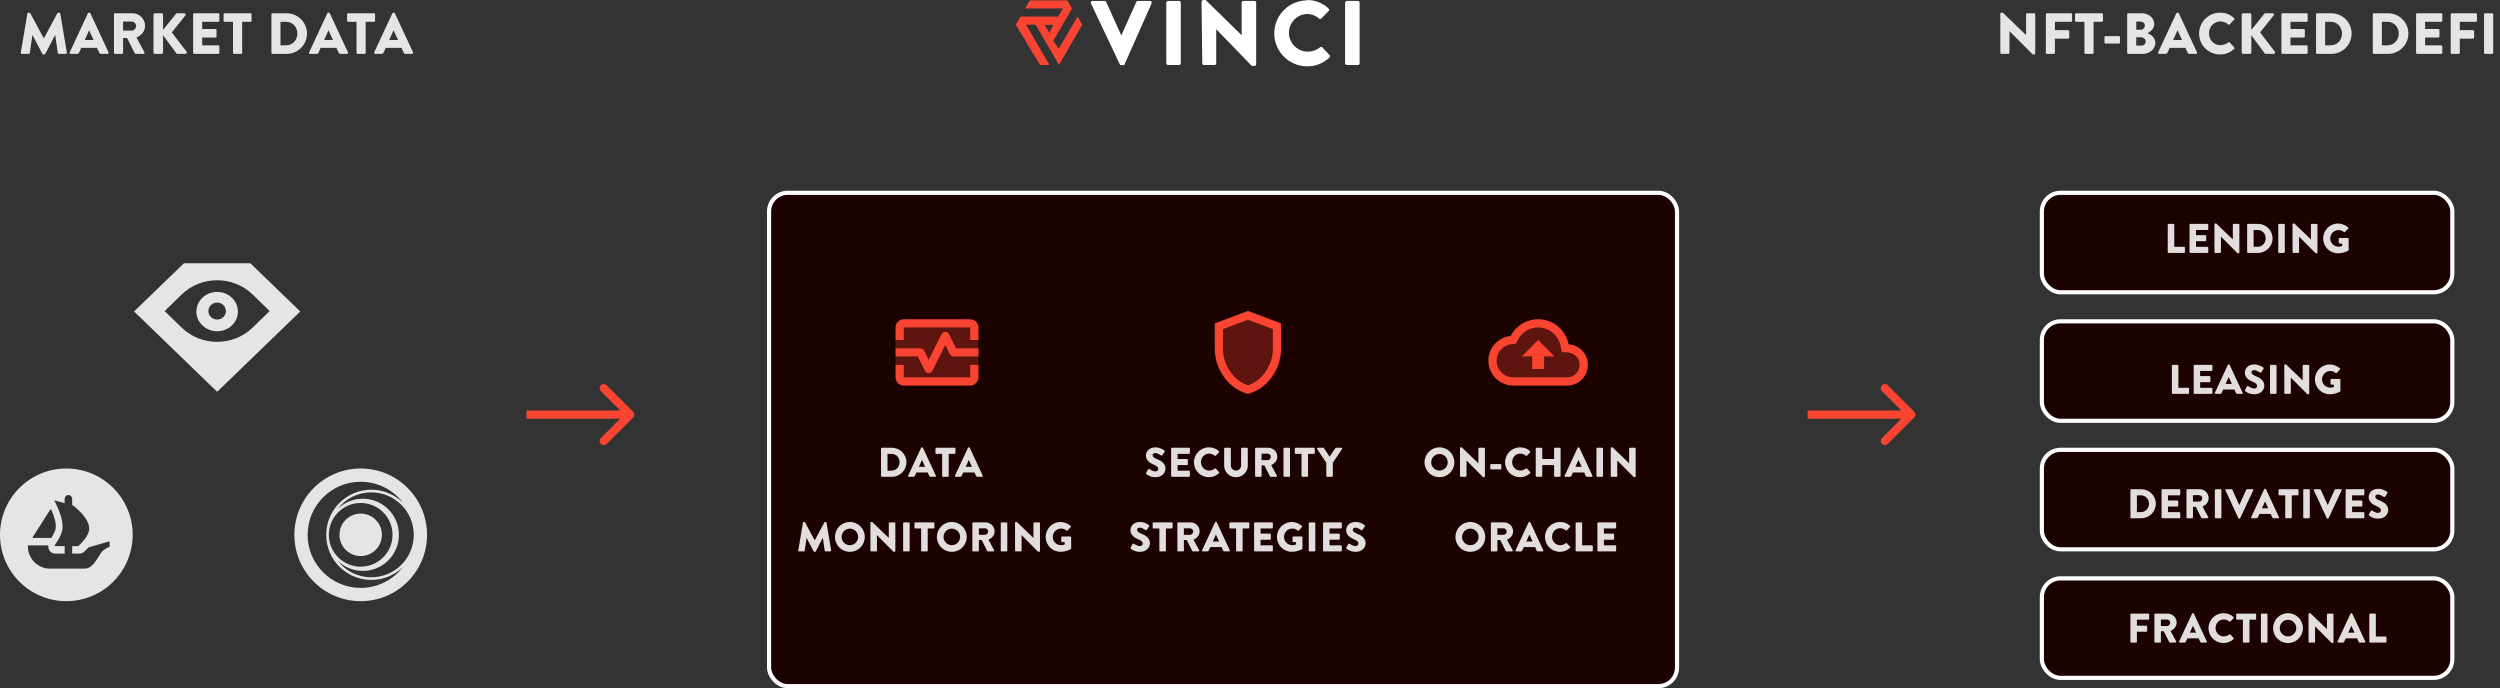 <svg width="603" height="166" viewBox="0 0 603 166" fill="none" xmlns="http://www.w3.org/2000/svg">
<rect x="0" y="0" width="603" height="166" fill="#333333" stroke="none"/>
<rect x="185.5" y="46.5" width="219" height="119" rx="4.5" fill="#1C0200" stroke="white"/>
<path opacity="0.3" d="M229.11 85.45L228 83.24L224.89 89.45C224.72 89.79 224.38 90 224 90C223.62 90 223.28 89.79 223.11 89.45L221.38 86H216V88H218V91H234V88H236V86H230C229.62 86 229.28 85.79 229.11 85.45Z" fill="#F94432"/>
<path opacity="0.3" d="M234 79H218V82H216V84H222C222.38 84 222.72 84.21 222.89 84.55L224 86.76L227.11 80.55C227.45 79.87 228.56 79.87 228.9 80.55L230.62 84H236V82H234V79Z" fill="#F94432"/>
<path d="M234 77H218C216.9 77 216 77.9 216 79V82H218V79H234V82H236V79C236 77.9 235.1 77 234 77ZM234 91H218V88H216V91C216 92.1 216.9 93 218 93H234C235.1 93 236 92.1 236 91V88H234V91Z" fill="#F94432"/>
<path d="M228.89 80.55C228.55 79.87 227.44 79.87 227.1 80.55L224 86.76L222.89 84.55C222.808 84.384 222.681 84.245 222.524 84.147C222.366 84.05 222.185 83.999 222 84H216V86H221.38L223.1 89.45C223.28 89.79 223.62 90 224 90C224.38 90 224.72 89.79 224.89 89.45L228 83.24L229.11 85.45C229.28 85.79 229.62 86 230 86H236V84H230.62L228.89 80.55Z" fill="#F94432"/>
<path d="M212.505 114.81C212.505 114.91 212.585 115 212.685 115H215.125C217.055 115 218.635 113.43 218.635 111.49C218.635 109.57 217.055 108 215.125 108H212.685C212.585 108 212.505 108.09 212.505 108.19V114.81ZM214.065 113.52V109.47H215.025C216.155 109.47 216.975 110.36 216.975 111.49C216.975 112.63 216.155 113.52 215.025 113.52H214.065ZM219.21 115H220.31C220.51 115 220.62 114.88 220.67 114.76L221.03 113.96H223.75L224.11 114.75C224.2 114.94 224.28 115 224.46 115H225.57C225.72 115 225.8 114.87 225.74 114.74L222.61 108.01C222.58 107.95 222.51 107.9 222.44 107.9H222.34C222.27 107.9 222.2 107.95 222.17 108.01L219.04 114.74C218.98 114.87 219.06 115 219.21 115ZM221.63 112.6L222.38 110.95H222.39L223.15 112.6H221.63ZM227.25 114.81C227.25 114.91 227.34 115 227.44 115H228.64C228.74 115 228.83 114.91 228.83 114.81V109.47H230.26C230.37 109.47 230.45 109.38 230.45 109.28V108.19C230.45 108.09 230.37 108 230.26 108H225.82C225.71 108 225.63 108.09 225.63 108.19V109.28C225.63 109.38 225.71 109.47 225.82 109.47H227.25V114.81ZM230.507 115H231.607C231.807 115 231.917 114.88 231.967 114.76L232.327 113.96H235.047L235.407 114.75C235.497 114.94 235.577 115 235.757 115H236.867C237.017 115 237.097 114.87 237.037 114.74L233.907 108.01C233.877 107.95 233.807 107.9 233.737 107.9H233.637C233.567 107.9 233.497 107.95 233.467 108.01L230.337 114.74C230.277 114.87 230.357 115 230.507 115ZM232.927 112.6L233.677 110.95H233.687L234.447 112.6H232.927ZM192.54 132.78C192.52 132.91 192.61 133 192.73 133H193.91C194.01 133 194.09 132.92 194.1 132.84L194.54 129.75H194.56L196.25 132.99C196.28 133.05 196.36 133.1 196.42 133.1H196.6C196.65 133.1 196.74 133.05 196.77 132.99L198.45 129.75H198.47L198.92 132.84C198.93 132.92 199.02 133 199.11 133H200.29C200.41 133 200.5 132.91 200.48 132.78L199.35 126.06C199.34 125.97 199.25 125.9 199.17 125.9H199.01C198.96 125.9 198.87 125.94 198.84 126L196.52 130.32H196.5L194.18 126C194.15 125.94 194.06 125.9 194.01 125.9H193.85C193.77 125.9 193.68 125.97 193.67 126.06L192.54 132.78ZM201.399 129.51C201.399 131.51 202.989 133.1 204.989 133.1C206.989 133.1 208.589 131.51 208.589 129.51C208.589 127.51 206.989 125.9 204.989 125.9C202.989 125.9 201.399 127.51 201.399 129.51ZM202.999 129.51C202.999 128.41 203.899 127.5 204.989 127.5C206.089 127.5 206.989 128.41 206.989 129.51C206.989 130.6 206.089 131.5 204.989 131.5C203.899 131.5 202.999 130.6 202.999 129.51ZM209.95 132.81C209.95 132.91 210.04 133 210.14 133H211.33C211.44 133 211.52 132.91 211.52 132.81V129.08H211.53L215.48 133.05C215.5 133.07 215.58 133.1 215.61 133.1H215.77C215.87 133.1 215.96 133.02 215.96 132.92V126.19C215.96 126.09 215.87 126 215.77 126H214.57C214.46 126 214.38 126.09 214.38 126.19V129.74H214.37L210.38 125.9H210.13C210.03 125.9 209.94 125.98 209.94 126.08L209.95 132.81ZM217.834 132.81C217.834 132.91 217.924 133 218.024 133H219.224C219.324 133 219.414 132.91 219.414 132.81V126.19C219.414 126.09 219.324 126 219.224 126H218.024C217.924 126 217.834 126.09 217.834 126.19V132.81ZM222.185 132.81C222.185 132.91 222.275 133 222.375 133H223.575C223.675 133 223.765 132.91 223.765 132.81V127.47H225.195C225.305 127.47 225.385 127.38 225.385 127.28V126.19C225.385 126.09 225.305 126 225.195 126H220.755C220.645 126 220.565 126.09 220.565 126.19V127.28C220.565 127.38 220.645 127.47 220.755 127.47H222.185V132.81ZM225.984 129.51C225.984 131.51 227.574 133.1 229.574 133.1C231.574 133.1 233.174 131.51 233.174 129.51C233.174 127.51 231.574 125.9 229.574 125.9C227.574 125.9 225.984 127.51 225.984 129.51ZM227.584 129.51C227.584 128.41 228.484 127.5 229.574 127.5C230.674 127.5 231.574 128.41 231.574 129.51C231.574 130.6 230.674 131.5 229.574 131.5C228.484 131.5 227.584 130.6 227.584 129.51ZM234.534 132.81C234.534 132.91 234.614 133 234.724 133H235.914C236.014 133 236.104 132.91 236.104 132.81V130.26H236.794L238.124 132.91C238.144 132.95 238.204 133 238.284 133H239.614C239.784 133 239.854 132.84 239.784 132.71L238.414 130.17C239.284 129.82 239.894 129.08 239.894 128.16C239.894 126.97 238.914 126 237.714 126H234.724C234.614 126 234.534 126.09 234.534 126.19V132.81ZM236.104 128.99V127.43H237.584C237.994 127.43 238.344 127.77 238.344 128.19C238.344 128.61 237.994 128.99 237.584 128.99H236.104ZM241.383 132.81C241.383 132.91 241.473 133 241.573 133H242.773C242.873 133 242.963 132.91 242.963 132.81V126.19C242.963 126.09 242.873 126 242.773 126H241.573C241.473 126 241.383 126.09 241.383 126.19V132.81ZM244.834 132.81C244.834 132.91 244.924 133 245.024 133H246.214C246.324 133 246.404 132.91 246.404 132.81V129.08H246.414L250.364 133.05C250.384 133.07 250.464 133.1 250.494 133.1H250.654C250.754 133.1 250.844 133.02 250.844 132.92V126.19C250.844 126.09 250.754 126 250.654 126H249.454C249.344 126 249.264 126.09 249.264 126.19V129.74H249.254L245.264 125.9H245.014C244.914 125.9 244.824 125.98 244.824 126.08L244.834 132.81ZM252.219 129.51C252.219 131.51 253.819 133.09 255.809 133.09C257.259 133.09 258.289 132.44 258.289 132.44C258.329 132.41 258.369 132.33 258.369 132.28L258.359 129.59C258.359 129.49 258.279 129.4 258.179 129.4H256.169C256.059 129.4 255.979 129.48 255.979 129.59V130.58C255.979 130.68 256.059 130.76 256.169 130.76H256.799V131.34C256.499 131.46 256.199 131.5 255.909 131.5C254.819 131.5 253.929 130.6 253.929 129.51C253.929 128.41 254.809 127.49 255.899 127.49C256.389 127.49 256.829 127.62 257.209 127.97C257.289 128.03 257.399 128.03 257.479 127.96L258.269 127.12C258.349 127.04 258.339 126.92 258.249 126.85C257.569 126.26 256.649 125.91 255.809 125.91C253.819 125.91 252.219 127.51 252.219 129.51Z" fill="white" fill-opacity="0.87"/>
<path opacity="0.3" d="M295 79.39V84.09C295 88.09 297.55 91.79 301 92.92C304.45 91.79 307 88.1 307 84.09V79.39L301 77.14L295 79.39Z" fill="#F94432"/>
<path d="M301 75L293 78V84.09C293 89.14 296.41 93.85 301 95C305.59 93.85 309 89.14 309 84.09V78L301 75ZM307 84.09C307 88.09 304.45 91.79 301 92.92C297.55 91.79 295 88.1 295 84.09V79.39L301 77.14L307 79.39V84.09Z" fill="#F94432"/>
<path d="M276.501 114.33C276.731 114.56 277.451 115.1 278.751 115.1C280.221 115.1 281.111 114.06 281.111 113.03C281.111 111.67 279.871 111.06 279.091 110.75C278.301 110.43 278.001 110.15 278.001 109.78C278.001 109.51 278.271 109.27 278.631 109.27C279.241 109.27 279.971 109.82 280.061 109.87C280.151 109.94 280.331 109.85 280.401 109.74L280.911 108.97C280.951 108.9 280.971 108.72 280.851 108.65C280.551 108.43 279.751 107.9 278.711 107.9C277.171 107.9 276.401 108.9 276.401 109.89C276.401 111.09 277.481 111.76 278.341 112.1C279.021 112.37 279.371 112.69 279.371 113.11C279.371 113.46 279.081 113.71 278.681 113.71C278.021 113.71 277.301 113.18 277.261 113.16C277.191 113.11 277.001 113.09 276.921 113.22L276.451 114.05C276.371 114.19 276.401 114.23 276.501 114.33ZM282.479 114.81C282.479 114.91 282.559 115 282.669 115H286.809C286.919 115 286.999 114.91 286.999 114.81V113.72C286.999 113.62 286.919 113.53 286.809 113.53H284.039V112.18H286.319C286.419 112.18 286.509 112.1 286.509 111.99V110.9C286.509 110.8 286.419 110.71 286.319 110.71H284.039V109.47H286.809C286.919 109.47 286.999 109.38 286.999 109.28V108.19C286.999 108.09 286.919 108 286.809 108H282.669C282.559 108 282.479 108.09 282.479 108.19V114.81ZM287.979 111.51C287.979 113.51 289.589 115.1 291.589 115.1C292.479 115.1 293.339 114.79 294.019 114.13C294.089 114.06 294.099 113.93 294.029 113.86L293.249 113.03C293.189 112.96 293.059 112.96 292.989 113.02C292.629 113.33 292.119 113.5 291.649 113.5C290.519 113.5 289.679 112.58 289.679 111.47C289.679 110.35 290.509 109.41 291.639 109.41C292.129 109.41 292.619 109.59 292.989 109.92C293.059 109.99 293.169 109.99 293.239 109.92L294.019 109.11C294.099 109.03 294.099 108.91 294.009 108.83C293.329 108.21 292.589 107.9 291.589 107.9C289.589 107.9 287.979 109.51 287.979 111.51ZM295.267 112.32C295.267 113.84 296.537 115.1 298.107 115.1C299.687 115.1 300.967 113.84 300.967 112.32V108.19C300.967 108.09 300.877 108 300.777 108H299.547C299.437 108 299.357 108.09 299.357 108.19V112.24C299.357 112.94 298.827 113.5 298.107 113.5C297.397 113.5 296.877 112.94 296.877 112.24V108.19C296.877 108.09 296.797 108 296.687 108H295.457C295.357 108 295.267 108.09 295.267 108.19V112.32ZM302.724 114.81C302.724 114.91 302.804 115 302.914 115H304.104C304.204 115 304.294 114.91 304.294 114.81V112.26H304.984L306.314 114.91C306.334 114.95 306.394 115 306.474 115H307.804C307.974 115 308.044 114.84 307.974 114.71L306.604 112.17C307.474 111.82 308.084 111.08 308.084 110.16C308.084 108.97 307.104 108 305.904 108H302.914C302.804 108 302.724 108.09 302.724 108.19V114.81ZM304.294 110.99V109.43H305.774C306.184 109.43 306.534 109.77 306.534 110.19C306.534 110.61 306.184 110.99 305.774 110.99H304.294ZM309.573 114.81C309.573 114.91 309.663 115 309.763 115H310.963C311.063 115 311.153 114.91 311.153 114.81V108.19C311.153 108.09 311.063 108 310.963 108H309.763C309.663 108 309.573 108.09 309.573 108.19V114.81ZM313.924 114.81C313.924 114.91 314.014 115 314.114 115H315.314C315.414 115 315.504 114.91 315.504 114.81V109.47H316.934C317.044 109.47 317.124 109.38 317.124 109.28V108.19C317.124 108.09 317.044 108 316.934 108H312.494C312.384 108 312.304 108.09 312.304 108.19V109.28C312.304 109.38 312.384 109.47 312.494 109.47H313.924V114.81ZM319.904 114.81C319.904 114.91 319.984 115 320.094 115H321.284C321.384 115 321.474 114.91 321.474 114.81V111.62L323.714 108.29C323.794 108.16 323.714 108 323.554 108H322.254C322.164 108 322.124 108.05 322.094 108.09L320.704 110.14L319.314 108.09C319.284 108.05 319.234 108 319.154 108H317.854C317.694 108 317.614 108.16 317.694 108.29L319.904 111.63V114.81ZM272.759 132.33C272.989 132.56 273.709 133.1 275.009 133.1C276.479 133.1 277.369 132.06 277.369 131.03C277.369 129.67 276.129 129.06 275.349 128.75C274.559 128.43 274.259 128.15 274.259 127.78C274.259 127.51 274.529 127.27 274.889 127.27C275.499 127.27 276.229 127.82 276.319 127.87C276.409 127.94 276.589 127.85 276.659 127.74L277.169 126.97C277.209 126.9 277.229 126.72 277.109 126.65C276.809 126.43 276.009 125.9 274.969 125.9C273.429 125.9 272.659 126.9 272.659 127.89C272.659 129.09 273.739 129.76 274.599 130.1C275.279 130.37 275.629 130.69 275.629 131.11C275.629 131.46 275.339 131.71 274.939 131.71C274.279 131.71 273.559 131.18 273.519 131.16C273.449 131.11 273.259 131.09 273.179 131.22L272.709 132.05C272.629 132.19 272.659 132.23 272.759 132.33ZM279.637 132.81C279.637 132.91 279.727 133 279.827 133H281.027C281.127 133 281.217 132.91 281.217 132.81V127.47H282.647C282.757 127.47 282.837 127.38 282.837 127.28V126.19C282.837 126.09 282.757 126 282.647 126H278.207C278.097 126 278.017 126.09 278.017 126.19V127.28C278.017 127.38 278.097 127.47 278.207 127.47H279.637V132.81ZM283.985 132.81C283.985 132.91 284.065 133 284.175 133H285.365C285.465 133 285.555 132.91 285.555 132.81V130.26H286.245L287.575 132.91C287.595 132.95 287.655 133 287.735 133H289.065C289.235 133 289.305 132.84 289.235 132.71L287.865 130.17C288.735 129.82 289.345 129.08 289.345 128.16C289.345 126.97 288.365 126 287.165 126H284.175C284.065 126 283.985 126.09 283.985 126.19V132.81ZM285.555 128.99V127.43H287.035C287.445 127.43 287.795 127.77 287.795 128.19C287.795 128.61 287.445 128.99 287.035 128.99H285.555ZM290.104 133H291.204C291.404 133 291.514 132.88 291.564 132.76L291.924 131.96H294.644L295.004 132.75C295.094 132.94 295.174 133 295.354 133H296.464C296.614 133 296.694 132.87 296.634 132.74L293.504 126.01C293.474 125.95 293.404 125.9 293.334 125.9H293.234C293.164 125.9 293.094 125.95 293.064 126.01L289.934 132.74C289.874 132.87 289.954 133 290.104 133ZM292.524 130.6L293.274 128.95H293.284L294.044 130.6H292.524ZM298.144 132.81C298.144 132.91 298.234 133 298.334 133H299.534C299.634 133 299.724 132.91 299.724 132.81V127.47H301.154C301.264 127.47 301.344 127.38 301.344 127.28V126.19C301.344 126.09 301.264 126 301.154 126H296.714C296.604 126 296.524 126.09 296.524 126.19V127.28C296.524 127.38 296.604 127.47 296.714 127.47H298.144V132.81ZM302.492 132.81C302.492 132.91 302.572 133 302.682 133H306.822C306.932 133 307.012 132.91 307.012 132.81V131.72C307.012 131.62 306.932 131.53 306.822 131.53H304.052V130.18H306.332C306.432 130.18 306.522 130.1 306.522 129.99V128.9C306.522 128.8 306.432 128.71 306.332 128.71H304.052V127.47H306.822C306.932 127.47 307.012 127.38 307.012 127.28V126.19C307.012 126.09 306.932 126 306.822 126H302.682C302.572 126 302.492 126.09 302.492 126.19V132.81ZM308.001 129.51C308.001 131.51 309.601 133.09 311.591 133.09C313.041 133.09 314.071 132.44 314.071 132.44C314.111 132.41 314.151 132.33 314.151 132.28L314.141 129.59C314.141 129.49 314.061 129.4 313.961 129.4H311.951C311.841 129.4 311.761 129.48 311.761 129.59V130.58C311.761 130.68 311.841 130.76 311.951 130.76H312.581V131.34C312.281 131.46 311.981 131.5 311.691 131.5C310.601 131.5 309.711 130.6 309.711 129.51C309.711 128.41 310.591 127.49 311.681 127.49C312.171 127.49 312.611 127.62 312.991 127.97C313.071 128.03 313.181 128.03 313.261 127.96L314.051 127.12C314.131 127.04 314.121 126.92 314.031 126.85C313.351 126.26 312.431 125.91 311.591 125.91C309.601 125.91 308.001 127.51 308.001 129.51ZM315.673 132.81C315.673 132.91 315.763 133 315.863 133H317.063C317.163 133 317.253 132.91 317.253 132.81V126.19C317.253 126.09 317.163 126 317.063 126H315.863C315.763 126 315.673 126.09 315.673 126.19V132.81ZM319.123 132.81C319.123 132.91 319.203 133 319.313 133H323.453C323.563 133 323.643 132.91 323.643 132.81V131.72C323.643 131.62 323.563 131.53 323.453 131.53H320.683V130.18H322.963C323.063 130.18 323.153 130.1 323.153 129.99V128.9C323.153 128.8 323.063 128.71 322.963 128.71H320.683V127.47H323.453C323.563 127.47 323.643 127.38 323.643 127.28V126.19C323.643 126.09 323.563 126 323.453 126H319.313C319.203 126 319.123 126.09 319.123 126.19V132.81ZM324.783 132.33C325.013 132.56 325.733 133.1 327.033 133.1C328.503 133.1 329.393 132.06 329.393 131.03C329.393 129.67 328.153 129.06 327.373 128.75C326.583 128.43 326.283 128.15 326.283 127.78C326.283 127.51 326.553 127.27 326.913 127.27C327.523 127.27 328.253 127.82 328.343 127.87C328.433 127.94 328.613 127.85 328.683 127.74L329.193 126.97C329.233 126.9 329.253 126.72 329.133 126.65C328.833 126.43 328.033 125.9 326.993 125.9C325.453 125.9 324.683 126.9 324.683 127.89C324.683 129.09 325.763 129.76 326.623 130.1C327.303 130.37 327.653 130.69 327.653 131.11C327.653 131.46 327.363 131.71 326.963 131.71C326.303 131.71 325.583 131.18 325.543 131.16C325.473 131.11 325.283 131.09 325.203 131.22L324.733 132.05C324.653 132.19 324.683 132.23 324.783 132.33Z" fill="white" fill-opacity="0.87"/>
<path opacity="0.3" d="M378.21 85.04L376.68 84.93L376.38 83.43C375.88 80.86 373.62 79 371 79C368.94 79 367.08 80.14 366.12 81.96L365.62 82.91L364.55 83.02C362.53 83.24 361 84.95 361 87C361 89.21 362.79 91 365 91H378C379.65 91 381 89.65 381 88C381 86.45 379.78 85.14 378.21 85.04ZM372.45 86V89H369.54V86H367L371 82L375 86H372.45Z" fill="#F94432"/>
<path d="M378.35 83.04C377.67 79.59 374.64 77 371 77C368.11 77 365.6 78.64 364.35 81.04C361.34 81.36 359 83.91 359 87C359 90.31 361.69 93 365 93H378C380.76 93 383 90.76 383 88C383 85.36 380.95 83.22 378.35 83.04ZM378 91H365C362.79 91 361 89.21 361 87C361 84.95 362.53 83.24 364.56 83.03L365.63 82.92L366.13 81.97C367.08 80.14 368.94 79 371 79C373.62 79 375.88 80.86 376.39 83.43L376.69 84.93L378.22 85.04C379.78 85.14 381 86.45 381 88C381 89.65 379.65 91 378 91ZM367 86H369.55V89H372.45V86H375L371 82L367 86Z" fill="#F94432"/>
<path d="M343.604 111.51C343.604 113.51 345.194 115.1 347.194 115.1C349.194 115.1 350.794 113.51 350.794 111.51C350.794 109.51 349.194 107.9 347.194 107.9C345.194 107.9 343.604 109.51 343.604 111.51ZM345.204 111.51C345.204 110.41 346.104 109.5 347.194 109.5C348.294 109.5 349.194 110.41 349.194 111.51C349.194 112.6 348.294 113.5 347.194 113.5C346.104 113.5 345.204 112.6 345.204 111.51ZM352.155 114.81C352.155 114.91 352.245 115 352.345 115H353.535C353.645 115 353.725 114.91 353.725 114.81V111.08H353.735L357.685 115.05C357.705 115.07 357.785 115.1 357.815 115.1H357.975C358.075 115.1 358.165 115.02 358.165 114.92V108.19C358.165 108.09 358.075 108 357.975 108H356.775C356.665 108 356.585 108.09 356.585 108.19V111.74H356.575L352.585 107.9H352.335C352.235 107.9 352.145 107.98 352.145 108.08L352.155 114.81ZM359.644 113.22H361.934C362.044 113.22 362.124 113.14 362.124 113.04V112.13C362.124 112.02 362.044 111.94 361.934 111.94H359.644C359.534 111.94 359.454 112.02 359.454 112.13V113.04C359.454 113.14 359.534 113.22 359.644 113.22ZM363.029 111.51C363.029 113.51 364.639 115.1 366.639 115.1C367.529 115.1 368.389 114.79 369.069 114.13C369.139 114.06 369.149 113.93 369.079 113.86L368.299 113.03C368.239 112.96 368.109 112.96 368.039 113.02C367.679 113.33 367.169 113.5 366.699 113.5C365.569 113.5 364.729 112.58 364.729 111.47C364.729 110.35 365.559 109.41 366.689 109.41C367.179 109.41 367.669 109.59 368.039 109.92C368.109 109.99 368.219 109.99 368.289 109.92L369.069 109.11C369.149 109.03 369.149 108.91 369.059 108.83C368.379 108.21 367.639 107.9 366.639 107.9C364.639 107.9 363.029 109.51 363.029 111.51ZM370.418 114.81C370.418 114.91 370.508 115 370.608 115H371.798C371.908 115 371.988 114.91 371.988 114.81V112.18H374.848V114.81C374.848 114.91 374.928 115 375.038 115H376.228C376.328 115 376.418 114.91 376.418 114.81V108.19C376.418 108.09 376.328 108 376.228 108H375.038C374.928 108 374.848 108.09 374.848 108.19V110.71H371.988V108.19C371.988 108.09 371.908 108 371.798 108H370.608C370.508 108 370.418 108.09 370.418 108.19V114.81ZM377.562 115H378.662C378.862 115 378.972 114.88 379.022 114.76L379.382 113.96H382.102L382.462 114.75C382.552 114.94 382.632 115 382.812 115H383.922C384.072 115 384.152 114.87 384.092 114.74L380.962 108.01C380.932 107.95 380.862 107.9 380.792 107.9H380.692C380.622 107.9 380.552 107.95 380.522 108.01L377.392 114.74C377.332 114.87 377.412 115 377.562 115ZM379.982 112.6L380.732 110.95H380.742L381.502 112.6H379.982ZM385.063 114.81C385.063 114.91 385.153 115 385.253 115H386.453C386.553 115 386.643 114.91 386.643 114.81V108.19C386.643 108.09 386.553 108 386.453 108H385.253C385.153 108 385.063 108.09 385.063 108.19V114.81ZM388.514 114.81C388.514 114.91 388.604 115 388.704 115H389.894C390.004 115 390.084 114.91 390.084 114.81V111.08H390.094L394.044 115.05C394.064 115.07 394.144 115.1 394.174 115.1H394.334C394.434 115.1 394.524 115.02 394.524 114.92V108.19C394.524 108.09 394.434 108 394.334 108H393.134C393.024 108 392.944 108.09 392.944 108.19V111.74H392.934L388.944 107.9H388.694C388.594 107.9 388.504 107.98 388.504 108.08L388.514 114.81ZM351.051 129.51C351.051 131.51 352.641 133.1 354.641 133.1C356.641 133.1 358.241 131.51 358.241 129.51C358.241 127.51 356.641 125.9 354.641 125.9C352.641 125.9 351.051 127.51 351.051 129.51ZM352.651 129.51C352.651 128.41 353.551 127.5 354.641 127.5C355.741 127.5 356.641 128.41 356.641 129.51C356.641 130.6 355.741 131.5 354.641 131.5C353.551 131.5 352.651 130.6 352.651 129.51ZM359.602 132.81C359.602 132.91 359.682 133 359.792 133H360.982C361.082 133 361.172 132.91 361.172 132.81V130.26H361.862L363.192 132.91C363.212 132.95 363.272 133 363.352 133H364.682C364.852 133 364.922 132.84 364.852 132.71L363.482 130.17C364.352 129.82 364.962 129.08 364.962 128.16C364.962 126.97 363.982 126 362.782 126H359.792C359.682 126 359.602 126.09 359.602 126.19V132.81ZM361.172 128.99V127.43H362.652C363.062 127.43 363.412 127.77 363.412 128.19C363.412 128.61 363.062 128.99 362.652 128.99H361.172ZM365.721 133H366.821C367.021 133 367.131 132.88 367.181 132.76L367.541 131.96H370.261L370.621 132.75C370.711 132.94 370.791 133 370.971 133H372.081C372.231 133 372.311 132.87 372.251 132.74L369.121 126.01C369.091 125.95 369.021 125.9 368.951 125.9H368.851C368.781 125.9 368.711 125.95 368.681 126.01L365.551 132.74C365.491 132.87 365.571 133 365.721 133ZM368.141 130.6L368.891 128.95H368.901L369.661 130.6H368.141ZM372.654 129.51C372.654 131.51 374.264 133.1 376.264 133.1C377.154 133.1 378.014 132.79 378.694 132.13C378.764 132.06 378.774 131.93 378.704 131.86L377.924 131.03C377.864 130.96 377.734 130.96 377.664 131.02C377.304 131.33 376.794 131.5 376.324 131.5C375.194 131.5 374.354 130.58 374.354 129.47C374.354 128.35 375.184 127.41 376.314 127.41C376.804 127.41 377.294 127.59 377.664 127.92C377.734 127.99 377.844 127.99 377.914 127.92L378.694 127.11C378.774 127.03 378.774 126.91 378.684 126.83C378.004 126.21 377.264 125.9 376.264 125.9C374.264 125.9 372.654 127.51 372.654 129.51ZM380.042 132.81C380.042 132.91 380.122 133 380.232 133H383.992C384.102 133 384.182 132.91 384.182 132.81V131.72C384.182 131.62 384.102 131.53 383.992 131.53H381.612V126.19C381.612 126.09 381.522 126 381.422 126H380.232C380.122 126 380.042 126.09 380.042 126.19V132.81ZM385.299 132.81C385.299 132.91 385.379 133 385.489 133H389.629C389.739 133 389.819 132.91 389.819 132.81V131.72C389.819 131.62 389.739 131.53 389.629 131.53H386.859V130.18H389.139C389.239 130.18 389.329 130.1 389.329 129.99V128.9C389.329 128.8 389.239 128.71 389.139 128.71H386.859V127.47H389.629C389.739 127.47 389.819 127.38 389.819 127.28V126.19C389.819 126.09 389.739 126 389.629 126H385.489C385.379 126 385.299 126.09 385.299 126.19V132.81Z" fill="white" fill-opacity="0.87"/>
<path d="M263.132 0.821C263.102 0.759 263.087 0.69 263.09 0.62C263.093 0.551 263.114 0.484 263.151 0.425C263.187 0.366 263.238 0.317 263.298 0.283C263.359 0.249 263.427 0.231 263.496 0.23H266.405C266.486 0.232 266.566 0.253 266.637 0.293C266.709 0.332 266.769 0.389 266.814 0.457L270.449 8.547L274.085 0.457C274.122 0.392 274.175 0.338 274.238 0.298C274.301 0.258 274.374 0.235 274.448 0.23H277.402C277.472 0.231 277.54 0.249 277.6 0.283C277.661 0.317 277.711 0.366 277.748 0.425C277.784 0.484 277.805 0.551 277.808 0.62C277.811 0.69 277.797 0.759 277.766 0.821L271.176 15.681C271.112 15.71 271.042 15.725 270.972 15.725C270.901 15.725 270.832 15.71 270.767 15.681H270.54C270.483 15.707 270.421 15.719 270.358 15.719C270.296 15.719 270.234 15.707 270.176 15.681L263.132 0.821Z" fill="white"/>
<path d="M281.311 0.639C281.322 0.527 281.375 0.422 281.459 0.347C281.543 0.271 281.652 0.229 281.765 0.23H284.401C284.509 0.23 284.613 0.273 284.69 0.35C284.767 0.427 284.81 0.531 284.81 0.639V15.272C284.81 15.381 284.767 15.485 284.69 15.562C284.613 15.638 284.509 15.681 284.401 15.681H281.765C281.652 15.682 281.543 15.64 281.459 15.565C281.375 15.489 281.322 15.385 281.311 15.272V0.639Z" fill="white"/>
<path d="M289.809 0.412C289.82 0.299 289.873 0.195 289.957 0.119C290.041 0.044 290.15 0.002 290.263 0.003H290.808L299.488 8.501V0.639C299.488 0.581 299.5 0.524 299.523 0.471C299.547 0.418 299.581 0.371 299.624 0.333C299.667 0.294 299.717 0.265 299.772 0.247C299.827 0.229 299.885 0.224 299.943 0.23H302.579C302.687 0.23 302.791 0.273 302.868 0.35C302.945 0.427 302.988 0.531 302.988 0.639V15.5C302.988 15.608 302.945 15.712 302.868 15.789C302.791 15.866 302.687 15.909 302.579 15.909H302.215H301.942L293.353 7.047V15.272C293.353 15.381 293.31 15.485 293.234 15.562C293.157 15.638 293.053 15.681 292.944 15.681H290.399C290.291 15.681 290.187 15.638 290.11 15.562C290.033 15.485 289.99 15.381 289.99 15.272L289.809 0.412Z" fill="white"/>
<path d="M315.122 0.003C316.099 -0.024 317.072 0.143 317.985 0.494C318.897 0.845 319.731 1.373 320.439 2.048C320.486 2.086 320.525 2.135 320.551 2.19C320.577 2.245 320.591 2.305 320.591 2.366C320.591 2.427 320.577 2.487 320.551 2.542C320.525 2.597 320.486 2.646 320.439 2.684L318.712 4.456C318.678 4.495 318.636 4.526 318.589 4.547C318.542 4.569 318.491 4.58 318.439 4.58C318.388 4.58 318.337 4.569 318.29 4.547C318.243 4.526 318.201 4.495 318.167 4.456C317.343 3.752 316.296 3.366 315.213 3.366C314.047 3.424 312.949 3.929 312.145 4.775C311.341 5.621 310.894 6.743 310.895 7.91C310.895 9.116 311.374 10.271 312.226 11.124C313.079 11.976 314.235 12.455 315.44 12.455C316.514 12.449 317.555 12.081 318.394 11.41C318.469 11.342 318.566 11.305 318.666 11.305C318.767 11.305 318.864 11.342 318.939 11.41L320.666 13.273C320.706 13.311 320.738 13.357 320.759 13.408C320.781 13.458 320.792 13.513 320.792 13.568C320.792 13.623 320.781 13.678 320.759 13.729C320.738 13.78 320.706 13.825 320.666 13.864C319.23 15.254 317.303 16.022 315.304 15.999C314.259 15.999 313.225 15.794 312.26 15.394C311.295 14.995 310.418 14.409 309.68 13.67C308.941 12.932 308.356 12.055 307.956 11.09C307.556 10.125 307.351 9.091 307.351 8.047C307.351 7.002 307.556 5.968 307.956 5.003C308.356 4.038 308.941 3.162 309.68 2.423C310.418 1.685 311.295 1.099 312.26 0.699C313.225 0.299 314.259 0.094 315.304 0.094L315.122 0.003Z" fill="white"/>
<path d="M324.438 0.639C324.449 0.527 324.502 0.422 324.586 0.347C324.67 0.271 324.779 0.229 324.892 0.23H327.528C327.636 0.23 327.74 0.273 327.817 0.35C327.894 0.427 327.937 0.531 327.937 0.639V15.272C327.937 15.381 327.894 15.485 327.817 15.562C327.74 15.638 327.636 15.681 327.528 15.681H324.892C324.779 15.682 324.67 15.64 324.586 15.565C324.502 15.489 324.449 15.385 324.438 15.272V0.639Z" fill="white"/>
<path d="M259.906 4.002L255.362 11.773L254.044 9.819L258.588 2.048L257.452 0.094H248.363L247.272 2.048H256.361L255.225 4.002H246.136L245 5.956L250.862 15.681H253.135L247.499 5.956H249.772L254.316 13.727L255.407 15.681L261.042 5.956L259.906 4.002ZM253.089 7.91L251.999 6.002H254.044L253.089 7.91Z" fill="#F94432"/>
<rect x="492.5" y="46.5" width="99" height="24" rx="4.5" fill="#1C0200" stroke="white"/>
<path d="M522.86 60.81C522.86 60.91 522.94 61 523.05 61H526.81C526.92 61 527 60.91 527 60.81V59.72C527 59.62 526.92 59.53 526.81 59.53H524.43V54.19C524.43 54.09 524.34 54 524.24 54H523.05C522.94 54 522.86 54.09 522.86 54.19V60.81ZM528.117 60.81C528.117 60.91 528.197 61 528.307 61H532.447C532.557 61 532.637 60.91 532.637 60.81V59.72C532.637 59.62 532.557 59.53 532.447 59.53H529.677V58.18H531.957C532.057 58.18 532.147 58.1 532.147 57.99V56.9C532.147 56.8 532.057 56.71 531.957 56.71H529.677V55.47H532.447C532.557 55.47 532.637 55.38 532.637 55.28V54.19C532.637 54.09 532.557 54 532.447 54H528.307C528.197 54 528.117 54.09 528.117 54.19V60.81ZM534.127 60.81C534.127 60.91 534.217 61 534.317 61H535.507C535.617 61 535.697 60.91 535.697 60.81V57.08H535.707L539.657 61.05C539.677 61.07 539.757 61.1 539.787 61.1H539.947C540.047 61.1 540.137 61.02 540.137 60.92V54.19C540.137 54.09 540.047 54 539.947 54H538.747C538.637 54 538.557 54.09 538.557 54.19V57.74H538.547L534.557 53.9H534.307C534.207 53.9 534.117 53.98 534.117 54.08L534.127 60.81ZM542.011 60.81C542.011 60.91 542.091 61 542.191 61H544.631C546.561 61 548.141 59.43 548.141 57.49C548.141 55.57 546.561 54 544.631 54H542.191C542.091 54 542.011 54.09 542.011 54.19V60.81ZM543.571 59.52V55.47H544.531C545.661 55.47 546.481 56.36 546.481 57.49C546.481 58.63 545.661 59.52 544.531 59.52H543.571ZM549.515 60.81C549.515 60.91 549.605 61 549.705 61H550.905C551.005 61 551.095 60.91 551.095 60.81V54.19C551.095 54.09 551.005 54 550.905 54H549.705C549.605 54 549.515 54.09 549.515 54.19V60.81ZM552.965 60.81C552.965 60.91 553.055 61 553.155 61H554.345C554.455 61 554.535 60.91 554.535 60.81V57.08H554.545L558.495 61.05C558.515 61.07 558.595 61.1 558.625 61.1H558.785C558.885 61.1 558.975 61.02 558.975 60.92V54.19C558.975 54.09 558.885 54 558.785 54H557.585C557.475 54 557.395 54.09 557.395 54.19V57.74H557.385L553.395 53.9H553.145C553.045 53.9 552.955 53.98 552.955 54.08L552.965 60.81ZM560.35 57.51C560.35 59.51 561.95 61.09 563.94 61.09C565.39 61.09 566.42 60.44 566.42 60.44C566.46 60.41 566.5 60.33 566.5 60.28L566.49 57.59C566.49 57.49 566.41 57.4 566.31 57.4H564.3C564.19 57.4 564.11 57.48 564.11 57.59V58.58C564.11 58.68 564.19 58.76 564.3 58.76H564.93V59.34C564.63 59.46 564.33 59.5 564.04 59.5C562.95 59.5 562.06 58.6 562.06 57.51C562.06 56.41 562.94 55.49 564.03 55.49C564.52 55.49 564.96 55.62 565.34 55.97C565.42 56.03 565.53 56.03 565.61 55.96L566.4 55.12C566.48 55.04 566.47 54.92 566.38 54.85C565.7 54.26 564.78 53.91 563.94 53.91C561.95 53.91 560.35 55.51 560.35 57.51Z" fill="white" fill-opacity="0.87"/>
<rect x="492.5" y="77.5" width="99" height="24" rx="4.5" fill="#1C0200" stroke="white"/>
<path d="M523.86 94.81C523.86 94.91 523.94 95 524.05 95H527.81C527.92 95 528 94.91 528 94.81V93.72C528 93.62 527.92 93.53 527.81 93.53H525.43V88.19C525.43 88.09 525.34 88 525.24 88H524.05C523.94 88 523.86 88.09 523.86 88.19V94.81ZM529.117 94.81C529.117 94.91 529.197 95 529.307 95H533.447C533.557 95 533.637 94.91 533.637 94.81V93.72C533.637 93.62 533.557 93.53 533.447 93.53H530.677V92.18H532.957C533.057 92.18 533.147 92.1 533.147 91.99V90.9C533.147 90.8 533.057 90.71 532.957 90.71H530.677V89.47H533.447C533.557 89.47 533.637 89.38 533.637 89.28V88.19C533.637 88.09 533.557 88 533.447 88H529.307C529.197 88 529.117 88.09 529.117 88.19V94.81ZM534.397 95H535.497C535.697 95 535.807 94.88 535.857 94.76L536.217 93.96H538.937L539.297 94.75C539.387 94.94 539.467 95 539.647 95H540.757C540.907 95 540.987 94.87 540.927 94.74L537.797 88.01C537.767 87.95 537.697 87.9 537.627 87.9H537.527C537.457 87.9 537.387 87.95 537.357 88.01L534.227 94.74C534.167 94.87 534.247 95 534.397 95ZM536.817 92.6L537.567 90.95H537.577L538.337 92.6H536.817ZM541.548 94.33C541.778 94.56 542.498 95.1 543.798 95.1C545.268 95.1 546.158 94.06 546.158 93.03C546.158 91.67 544.918 91.06 544.138 90.75C543.348 90.43 543.048 90.15 543.048 89.78C543.048 89.51 543.318 89.27 543.678 89.27C544.288 89.27 545.018 89.82 545.108 89.87C545.198 89.94 545.378 89.85 545.448 89.74L545.958 88.97C545.998 88.9 546.018 88.72 545.898 88.65C545.598 88.43 544.798 87.9 543.758 87.9C542.218 87.9 541.448 88.9 541.448 89.89C541.448 91.09 542.528 91.76 543.388 92.1C544.068 92.37 544.418 92.69 544.418 93.11C544.418 93.46 544.128 93.71 543.728 93.71C543.068 93.71 542.348 93.18 542.308 93.16C542.238 93.11 542.048 93.09 541.968 93.22L541.498 94.05C541.418 94.19 541.448 94.23 541.548 94.33ZM547.526 94.81C547.526 94.91 547.616 95 547.716 95H548.916C549.016 95 549.106 94.91 549.106 94.81V88.19C549.106 88.09 549.016 88 548.916 88H547.716C547.616 88 547.526 88.09 547.526 88.19V94.81ZM550.977 94.81C550.977 94.91 551.067 95 551.167 95H552.357C552.467 95 552.547 94.91 552.547 94.81V91.08H552.557L556.507 95.05C556.527 95.07 556.607 95.1 556.637 95.1H556.797C556.897 95.1 556.987 95.02 556.987 94.92V88.19C556.987 88.09 556.897 88 556.797 88H555.597C555.487 88 555.407 88.09 555.407 88.19V91.74H555.397L551.407 87.9H551.157C551.057 87.9 550.967 87.98 550.967 88.08L550.977 94.81ZM558.362 91.51C558.362 93.51 559.962 95.09 561.952 95.09C563.402 95.09 564.432 94.44 564.432 94.44C564.472 94.41 564.512 94.33 564.512 94.28L564.502 91.59C564.502 91.49 564.422 91.4 564.322 91.4H562.312C562.202 91.4 562.122 91.48 562.122 91.59V92.58C562.122 92.68 562.202 92.76 562.312 92.76H562.942V93.34C562.642 93.46 562.342 93.5 562.052 93.5C560.962 93.5 560.072 92.6 560.072 91.51C560.072 90.41 560.952 89.49 562.042 89.49C562.532 89.49 562.972 89.62 563.352 89.97C563.432 90.03 563.542 90.03 563.622 89.96L564.412 89.12C564.492 89.04 564.482 88.92 564.392 88.85C563.712 88.26 562.792 87.91 561.952 87.91C559.962 87.91 558.362 89.51 558.362 91.51Z" fill="white" fill-opacity="0.87"/>
<rect x="492.5" y="108.5" width="99" height="24" rx="4.5" fill="#1C0200" stroke="white"/>
<path d="M513.86 124.81C513.86 124.91 513.94 125 514.04 125H516.48C518.41 125 519.99 123.43 519.99 121.49C519.99 119.57 518.41 118 516.48 118H514.04C513.94 118 513.86 118.09 513.86 118.19V124.81ZM515.42 123.52V119.47H516.38C517.51 119.47 518.33 120.36 518.33 121.49C518.33 122.63 517.51 123.52 516.38 123.52H515.42ZM521.364 124.81C521.364 124.91 521.444 125 521.554 125H525.694C525.804 125 525.884 124.91 525.884 124.81V123.72C525.884 123.62 525.804 123.53 525.694 123.53H522.924V122.18H525.204C525.304 122.18 525.394 122.1 525.394 121.99V120.9C525.394 120.8 525.304 120.71 525.204 120.71H522.924V119.47H525.694C525.804 119.47 525.884 119.38 525.884 119.28V118.19C525.884 118.09 525.804 118 525.694 118H521.554C521.444 118 521.364 118.09 521.364 118.19V124.81ZM527.373 124.81C527.373 124.91 527.453 125 527.563 125H528.753C528.853 125 528.943 124.91 528.943 124.81V122.26H529.633L530.963 124.91C530.983 124.95 531.043 125 531.123 125H532.453C532.623 125 532.693 124.84 532.623 124.71L531.253 122.17C532.123 121.82 532.733 121.08 532.733 120.16C532.733 118.97 531.753 118 530.553 118H527.563C527.453 118 527.373 118.09 527.373 118.19V124.81ZM528.943 120.99V119.43H530.423C530.833 119.43 531.183 119.77 531.183 120.19C531.183 120.61 530.833 120.99 530.423 120.99H528.943ZM534.222 124.81C534.222 124.91 534.312 125 534.412 125H535.612C535.712 125 535.802 124.91 535.802 124.81V118.19C535.802 118.09 535.712 118 535.612 118H534.412C534.312 118 534.222 118.09 534.222 118.19V124.81ZM539.893 124.99C539.923 125.05 539.983 125.1 540.063 125.1H540.163C540.243 125.1 540.303 125.05 540.333 124.99L543.473 118.26C543.533 118.13 543.453 118 543.303 118H541.973C541.893 118 541.823 118.06 541.803 118.11L540.153 121.76H540.093L538.443 118.11C538.423 118.06 538.353 118 538.273 118H536.943C536.793 118 536.713 118.13 536.773 118.26L539.893 124.99ZM543.157 125H544.257C544.457 125 544.567 124.88 544.617 124.76L544.977 123.96H547.697L548.057 124.75C548.147 124.94 548.227 125 548.407 125H549.517C549.667 125 549.747 124.87 549.687 124.74L546.557 118.01C546.527 117.95 546.457 117.9 546.387 117.9H546.287C546.217 117.9 546.147 117.95 546.117 118.01L542.987 124.74C542.927 124.87 543.007 125 543.157 125ZM545.577 122.6L546.327 120.95H546.337L547.097 122.6H545.577ZM551.197 124.81C551.197 124.91 551.287 125 551.387 125H552.587C552.687 125 552.777 124.91 552.777 124.81V119.47H554.207C554.317 119.47 554.397 119.38 554.397 119.28V118.19C554.397 118.09 554.317 118 554.207 118H549.767C549.657 118 549.577 118.09 549.577 118.19V119.28C549.577 119.38 549.657 119.47 549.767 119.47H551.197V124.81ZM555.545 124.81C555.545 124.91 555.635 125 555.735 125H556.935C557.035 125 557.125 124.91 557.125 124.81V118.19C557.125 118.09 557.035 118 556.935 118H555.735C555.635 118 555.545 118.09 555.545 118.19V124.81ZM561.216 124.99C561.246 125.05 561.306 125.1 561.386 125.1H561.486C561.566 125.1 561.626 125.05 561.656 124.99L564.796 118.26C564.856 118.13 564.776 118 564.626 118H563.296C563.216 118 563.146 118.06 563.126 118.11L561.476 121.76H561.416L559.766 118.11C559.746 118.06 559.676 118 559.596 118H558.266C558.116 118 558.036 118.13 558.096 118.26L561.216 124.99ZM565.767 124.81C565.767 124.91 565.847 125 565.957 125H570.097C570.207 125 570.287 124.91 570.287 124.81V123.72C570.287 123.62 570.207 123.53 570.097 123.53H567.327V122.18H569.607C569.707 122.18 569.797 122.1 569.797 121.99V120.9C569.797 120.8 569.707 120.71 569.607 120.71H567.327V119.47H570.097C570.207 119.47 570.287 119.38 570.287 119.28V118.19C570.287 118.09 570.207 118 570.097 118H565.957C565.847 118 565.767 118.09 565.767 118.19V124.81ZM571.426 124.33C571.656 124.56 572.376 125.1 573.676 125.1C575.146 125.1 576.036 124.06 576.036 123.03C576.036 121.67 574.796 121.06 574.016 120.75C573.226 120.43 572.926 120.15 572.926 119.78C572.926 119.51 573.196 119.27 573.556 119.27C574.166 119.27 574.896 119.82 574.986 119.87C575.076 119.94 575.256 119.85 575.326 119.74L575.836 118.97C575.876 118.9 575.896 118.72 575.776 118.65C575.476 118.43 574.676 117.9 573.636 117.9C572.096 117.9 571.326 118.9 571.326 119.89C571.326 121.09 572.406 121.76 573.266 122.1C573.946 122.37 574.296 122.69 574.296 123.11C574.296 123.46 574.006 123.71 573.606 123.71C572.946 123.71 572.226 123.18 572.186 123.16C572.116 123.11 571.926 123.09 571.846 123.22L571.376 124.05C571.296 124.19 571.326 124.23 571.426 124.33Z" fill="white" fill-opacity="0.87"/>
<rect x="492.5" y="139.5" width="99" height="24" rx="4.5" fill="#1C0200" stroke="white"/>
<path d="M513.86 154.81C513.86 154.91 513.94 155 514.05 155H515.23C515.33 155 515.42 154.91 515.42 154.81V152.38H517.7C517.8 152.38 517.89 152.29 517.89 152.19V151.1C517.89 151 517.8 150.91 517.7 150.91H515.42V149.47H518.19C518.3 149.47 518.38 149.38 518.38 149.28V148.19C518.38 148.09 518.3 148 518.19 148H514.05C513.94 148 513.86 148.09 513.86 148.19V154.81ZM519.645 154.81C519.645 154.91 519.725 155 519.835 155H521.025C521.125 155 521.215 154.91 521.215 154.81V152.26H521.905L523.235 154.91C523.255 154.95 523.315 155 523.395 155H524.725C524.895 155 524.965 154.84 524.895 154.71L523.525 152.17C524.395 151.82 525.005 151.08 525.005 150.16C525.005 148.97 524.025 148 522.825 148H519.835C519.725 148 519.645 148.09 519.645 148.19V154.81ZM521.215 150.99V149.43H522.695C523.105 149.43 523.455 149.77 523.455 150.19C523.455 150.61 523.105 150.99 522.695 150.99H521.215ZM525.764 155H526.864C527.064 155 527.174 154.88 527.224 154.76L527.584 153.96H530.304L530.664 154.75C530.754 154.94 530.834 155 531.014 155H532.124C532.274 155 532.354 154.87 532.294 154.74L529.164 148.01C529.134 147.95 529.064 147.9 528.994 147.9H528.894C528.824 147.9 528.754 147.95 528.724 148.01L525.594 154.74C525.534 154.87 525.614 155 525.764 155ZM528.184 152.6L528.934 150.95H528.944L529.704 152.6H528.184ZM532.696 151.51C532.696 153.51 534.306 155.1 536.306 155.1C537.196 155.1 538.056 154.79 538.736 154.13C538.806 154.06 538.816 153.93 538.746 153.86L537.966 153.03C537.906 152.96 537.776 152.96 537.706 153.02C537.346 153.33 536.836 153.5 536.366 153.5C535.236 153.5 534.396 152.58 534.396 151.47C534.396 150.35 535.226 149.41 536.356 149.41C536.846 149.41 537.336 149.59 537.706 149.92C537.776 149.99 537.886 149.99 537.956 149.92L538.736 149.11C538.816 149.03 538.816 148.91 538.726 148.83C538.046 148.21 537.306 147.9 536.306 147.9C534.306 147.9 532.696 149.51 532.696 151.51ZM540.985 154.81C540.985 154.91 541.075 155 541.175 155H542.375C542.475 155 542.565 154.91 542.565 154.81V149.47H543.995C544.105 149.47 544.185 149.38 544.185 149.28V148.19C544.185 148.09 544.105 148 543.995 148H539.555C539.445 148 539.365 148.09 539.365 148.19V149.28C539.365 149.38 539.445 149.47 539.555 149.47H540.985V154.81ZM545.333 154.81C545.333 154.91 545.423 155 545.523 155H546.723C546.823 155 546.913 154.91 546.913 154.81V148.19C546.913 148.09 546.823 148 546.723 148H545.523C545.423 148 545.333 148.09 545.333 148.19V154.81ZM548.273 151.51C548.273 153.51 549.863 155.1 551.863 155.1C553.863 155.1 555.463 153.51 555.463 151.51C555.463 149.51 553.863 147.9 551.863 147.9C549.863 147.9 548.273 149.51 548.273 151.51ZM549.873 151.51C549.873 150.41 550.773 149.5 551.863 149.5C552.963 149.5 553.863 150.41 553.863 151.51C553.863 152.6 552.963 153.5 551.863 153.5C550.773 153.5 549.873 152.6 549.873 151.51ZM556.824 154.81C556.824 154.91 556.914 155 557.014 155H558.204C558.314 155 558.394 154.91 558.394 154.81V151.08H558.404L562.354 155.05C562.374 155.07 562.454 155.1 562.484 155.1H562.644C562.744 155.1 562.834 155.02 562.834 154.92V148.19C562.834 148.09 562.744 148 562.644 148H561.444C561.334 148 561.254 148.09 561.254 148.19V151.74H561.244L557.254 147.9H557.004C556.904 147.9 556.814 147.98 556.814 148.08L556.824 154.81ZM563.978 155H565.078C565.278 155 565.388 154.88 565.438 154.76L565.798 153.96H568.518L568.878 154.75C568.968 154.94 569.048 155 569.228 155H570.338C570.488 155 570.568 154.87 570.508 154.74L567.378 148.01C567.348 147.95 567.278 147.9 567.208 147.9H567.108C567.038 147.9 566.968 147.95 566.938 148.01L563.808 154.74C563.748 154.87 563.828 155 563.978 155ZM566.398 152.6L567.148 150.95H567.158L567.918 152.6H566.398ZM571.48 154.81C571.48 154.91 571.56 155 571.67 155H575.43C575.54 155 575.62 154.91 575.62 154.81V153.72C575.62 153.62 575.54 153.53 575.43 153.53H573.05V148.19C573.05 148.09 572.96 148 572.86 148H571.67C571.56 148 571.48 148.09 571.48 148.19V154.81Z" fill="white" fill-opacity="0.87"/>
<path d="M482.483 12.734C482.483 12.874 482.609 13 482.749 13H484.415C484.569 13 484.681 12.874 484.681 12.734V7.512H484.695L490.225 13.07C490.253 13.098 490.365 13.14 490.407 13.14H490.631C490.771 13.14 490.897 13.028 490.897 12.888V3.466C490.897 3.326 490.771 3.2 490.631 3.2H488.951C488.797 3.2 488.685 3.326 488.685 3.466V8.436H488.671L483.085 3.06H482.735C482.595 3.06 482.469 3.172 482.469 3.312L482.483 12.734ZM493.461 12.734C493.461 12.874 493.573 13 493.727 13H495.379C495.519 13 495.645 12.874 495.645 12.734V9.332H498.837C498.977 9.332 499.103 9.206 499.103 9.066V7.54C499.103 7.4 498.977 7.274 498.837 7.274H495.645V5.258H499.523C499.677 5.258 499.789 5.132 499.789 4.992V3.466C499.789 3.326 499.677 3.2 499.523 3.2H493.727C493.573 3.2 493.461 3.326 493.461 3.466V12.734ZM502.76 12.734C502.76 12.874 502.886 13 503.026 13H504.706C504.846 13 504.972 12.874 504.972 12.734V5.258H506.974C507.128 5.258 507.24 5.132 507.24 4.992V3.466C507.24 3.326 507.128 3.2 506.974 3.2H500.758C500.604 3.2 500.492 3.326 500.492 3.466V4.992C500.492 5.132 500.604 5.258 500.758 5.258H502.76V12.734ZM507.864 10.508H511.07C511.224 10.508 511.336 10.396 511.336 10.256V8.982C511.336 8.828 511.224 8.716 511.07 8.716H507.864C507.71 8.716 507.598 8.828 507.598 8.982V10.256C507.598 10.396 507.71 10.508 507.864 10.508ZM513.079 12.734C513.079 12.874 513.191 13 513.345 13H516.817C518.483 13 519.869 11.866 519.869 10.298C519.869 9.01 518.735 8.324 517.993 8.016C518.651 7.666 519.617 6.882 519.617 5.804C519.617 4.334 518.259 3.2 516.607 3.2H513.345C513.191 3.2 513.079 3.326 513.079 3.466V12.734ZM515.263 7.176V5.216H516.355C516.887 5.216 517.335 5.608 517.335 6.168C517.335 6.728 516.887 7.176 516.355 7.176H515.263ZM515.263 10.998V8.996H516.397C516.943 8.996 517.545 9.416 517.545 9.976C517.545 10.55 517.083 10.998 516.537 10.998H515.263ZM520.78 13H522.32C522.6 13 522.754 12.832 522.824 12.664L523.328 11.544H527.136L527.64 12.65C527.766 12.916 527.878 13 528.13 13H529.684C529.894 13 530.006 12.818 529.922 12.636L525.54 3.214C525.498 3.13 525.4 3.06 525.302 3.06H525.162C525.064 3.06 524.966 3.13 524.924 3.214L520.542 12.636C520.458 12.818 520.57 13 520.78 13ZM524.168 9.64L525.218 7.33H525.232L526.296 9.64H524.168ZM530.425 8.114C530.425 10.914 532.679 13.14 535.479 13.14C536.725 13.14 537.929 12.706 538.881 11.782C538.979 11.684 538.993 11.502 538.895 11.404L537.803 10.242C537.719 10.144 537.537 10.144 537.439 10.228C536.935 10.662 536.221 10.9 535.563 10.9C533.981 10.9 532.805 9.612 532.805 8.058C532.805 6.49 533.967 5.174 535.549 5.174C536.235 5.174 536.921 5.426 537.439 5.888C537.537 5.986 537.691 5.986 537.789 5.888L538.881 4.754C538.993 4.642 538.993 4.474 538.867 4.362C537.915 3.494 536.879 3.06 535.479 3.06C532.679 3.06 530.425 5.314 530.425 8.114ZM540.709 12.664C540.709 12.846 540.849 13 541.045 13H542.683C542.865 13 543.019 12.846 543.019 12.664V8.492L546.253 12.888C546.281 12.93 546.407 12.986 546.505 12.986H548.437C548.703 12.986 548.857 12.678 548.703 12.468L545.133 7.82L548.409 3.718C548.563 3.508 548.423 3.2 548.157 3.2H546.393C546.309 3.2 546.183 3.27 546.127 3.34L543.019 7.218V3.536C543.019 3.354 542.865 3.2 542.683 3.2H541.045C540.849 3.2 540.709 3.354 540.709 3.536V12.664ZM550.279 12.734C550.279 12.874 550.391 13 550.545 13H556.341C556.495 13 556.607 12.874 556.607 12.734V11.208C556.607 11.068 556.495 10.942 556.341 10.942H552.463V9.052H555.655C555.795 9.052 555.921 8.94 555.921 8.786V7.26C555.921 7.12 555.795 6.994 555.655 6.994H552.463V5.258H556.341C556.495 5.258 556.607 5.132 556.607 4.992V3.466C556.607 3.326 556.495 3.2 556.341 3.2H550.545C550.391 3.2 550.279 3.326 550.279 3.466V12.734ZM558.632 12.734C558.632 12.874 558.744 13 558.884 13H562.3C565.002 13 567.214 10.802 567.214 8.086C567.214 5.398 565.002 3.2 562.3 3.2H558.884C558.744 3.2 558.632 3.326 558.632 3.466V12.734ZM560.816 10.928V5.258H562.16C563.742 5.258 564.89 6.504 564.89 8.086C564.89 9.682 563.742 10.928 562.16 10.928H560.816ZM572.317 12.734C572.317 12.874 572.429 13 572.569 13H575.985C578.687 13 580.899 10.802 580.899 8.086C580.899 5.398 578.687 3.2 575.985 3.2H572.569C572.429 3.2 572.317 3.326 572.317 3.466V12.734ZM574.501 10.928V5.258H575.845C577.427 5.258 578.575 6.504 578.575 8.086C578.575 9.682 577.427 10.928 575.845 10.928H574.501ZM582.762 12.734C582.762 12.874 582.874 13 583.028 13H588.824C588.978 13 589.09 12.874 589.09 12.734V11.208C589.09 11.068 588.978 10.942 588.824 10.942H584.946V9.052H588.138C588.278 9.052 588.404 8.94 588.404 8.786V7.26C588.404 7.12 588.278 6.994 588.138 6.994H584.946V5.258H588.824C588.978 5.258 589.09 5.132 589.09 4.992V3.466C589.09 3.326 588.978 3.2 588.824 3.2H583.028C582.874 3.2 582.762 3.326 582.762 3.466V12.734ZM591.115 12.734C591.115 12.874 591.227 13 591.381 13H593.033C593.173 13 593.299 12.874 593.299 12.734V9.332H596.491C596.631 9.332 596.757 9.206 596.757 9.066V7.54C596.757 7.4 596.631 7.274 596.491 7.274H593.299V5.258H597.177C597.331 5.258 597.443 5.132 597.443 4.992V3.466C597.443 3.326 597.331 3.2 597.177 3.2H591.381C591.227 3.2 591.115 3.326 591.115 3.466V12.734ZM599.154 12.734C599.154 12.874 599.28 13 599.42 13H601.1C601.24 13 601.366 12.874 601.366 12.734V3.466C601.366 3.326 601.24 3.2 601.1 3.2H599.42C599.28 3.2 599.154 3.326 599.154 3.466V12.734Z" fill="white" fill-opacity="0.87"/>
<path d="M152.707 100.707C153.098 100.317 153.098 99.683 152.707 99.293L146.343 92.929C145.953 92.538 145.319 92.538 144.929 92.929C144.538 93.32 144.538 93.953 144.929 94.343L150.586 100L144.929 105.657C144.538 106.047 144.538 106.681 144.929 107.071C145.319 107.462 145.953 107.462 146.343 107.071L152.707 100.707ZM127 101H152V99H127V101Z" fill="#F94432"/>
<path d="M461.707 100.707C462.098 100.317 462.098 99.683 461.707 99.293L455.343 92.929C454.953 92.538 454.319 92.538 453.929 92.929C453.538 93.32 453.538 93.953 453.929 94.343L459.586 100L453.929 105.657C453.538 106.047 453.538 106.681 453.929 107.071C454.319 107.462 454.953 107.462 455.343 107.071L461.707 100.707ZM436 101H461V99H436V101Z" fill="#F94432"/>
<path d="M5.012 12.692C4.984 12.874 5.11 13 5.278 13H6.93C7.07 13 7.182 12.888 7.196 12.776L7.812 8.45H7.84L10.206 12.986C10.248 13.07 10.36 13.14 10.444 13.14H10.696C10.766 13.14 10.892 13.07 10.934 12.986L13.286 8.45H13.314L13.944 12.776C13.958 12.888 14.084 13 14.21 13H15.862C16.03 13 16.156 12.874 16.128 12.692L14.546 3.284C14.532 3.158 14.406 3.06 14.294 3.06H14.07C14 3.06 13.874 3.116 13.832 3.2L10.584 9.248H10.556L7.308 3.2C7.266 3.116 7.14 3.06 7.07 3.06H6.846C6.734 3.06 6.608 3.158 6.594 3.284L5.012 12.692ZM17.047 13H18.587C18.867 13 19.021 12.832 19.091 12.664L19.595 11.544H23.403L23.907 12.65C24.033 12.916 24.145 13 24.397 13H25.951C26.161 13 26.273 12.818 26.189 12.636L21.807 3.214C21.765 3.13 21.667 3.06 21.569 3.06H21.429C21.331 3.06 21.233 3.13 21.191 3.214L16.809 12.636C16.725 12.818 16.837 13 17.047 13ZM20.435 9.64L21.485 7.33H21.499L22.563 9.64H20.435ZM27.488 12.734C27.488 12.874 27.6 13 27.754 13H29.42C29.56 13 29.686 12.874 29.686 12.734V9.164H30.652L32.514 12.874C32.542 12.93 32.626 13 32.738 13H34.6C34.838 13 34.936 12.776 34.838 12.594L32.92 9.038C34.138 8.548 34.992 7.512 34.992 6.224C34.992 4.558 33.62 3.2 31.94 3.2H27.754C27.6 3.2 27.488 3.326 27.488 3.466V12.734ZM29.686 7.386V5.202H31.758C32.332 5.202 32.822 5.678 32.822 6.266C32.822 6.854 32.332 7.386 31.758 7.386H29.686ZM37.017 12.664C37.017 12.846 37.157 13 37.353 13H38.991C39.173 13 39.327 12.846 39.327 12.664V8.492L42.561 12.888C42.589 12.93 42.715 12.986 42.813 12.986H44.745C45.011 12.986 45.165 12.678 45.011 12.468L41.441 7.82L44.717 3.718C44.871 3.508 44.731 3.2 44.465 3.2H42.701C42.617 3.2 42.491 3.27 42.435 3.34L39.327 7.218V3.536C39.327 3.354 39.173 3.2 38.991 3.2H37.353C37.157 3.2 37.017 3.354 37.017 3.536V12.664ZM46.587 12.734C46.587 12.874 46.699 13 46.853 13H52.649C52.803 13 52.915 12.874 52.915 12.734V11.208C52.915 11.068 52.803 10.942 52.649 10.942H48.771V9.052H51.963C52.103 9.052 52.229 8.94 52.229 8.786V7.26C52.229 7.12 52.103 6.994 51.963 6.994H48.771V5.258H52.649C52.803 5.258 52.915 5.132 52.915 4.992V3.466C52.915 3.326 52.803 3.2 52.649 3.2H46.853C46.699 3.2 46.587 3.326 46.587 3.466V12.734ZM56.2 12.734C56.2 12.874 56.326 13 56.466 13H58.146C58.286 13 58.412 12.874 58.412 12.734V5.258H60.414C60.568 5.258 60.68 5.132 60.68 4.992V3.466C60.68 3.326 60.568 3.2 60.414 3.2H54.198C54.044 3.2 53.932 3.326 53.932 3.466V4.992C53.932 5.132 54.044 5.258 54.198 5.258H56.2V12.734ZM65.467 12.734C65.467 12.874 65.579 13 65.719 13H69.135C71.837 13 74.049 10.802 74.049 8.086C74.049 5.398 71.837 3.2 69.135 3.2H65.719C65.579 3.2 65.467 3.326 65.467 3.466V12.734ZM67.651 10.928V5.258H68.995C70.577 5.258 71.725 6.504 71.725 8.086C71.725 9.682 70.577 10.928 68.995 10.928H67.651ZM74.794 13H76.334C76.614 13 76.768 12.832 76.838 12.664L77.342 11.544H81.15L81.654 12.65C81.78 12.916 81.892 13 82.144 13H83.698C83.908 13 84.02 12.818 83.936 12.636L79.554 3.214C79.512 3.13 79.414 3.06 79.316 3.06H79.176C79.078 3.06 78.98 3.13 78.938 3.214L74.556 12.636C74.472 12.818 74.584 13 74.794 13ZM78.182 9.64L79.232 7.33H79.246L80.31 9.64H78.182ZM85.99 12.734C85.99 12.874 86.116 13 86.256 13H87.936C88.076 13 88.202 12.874 88.202 12.734V5.258H90.204C90.358 5.258 90.47 5.132 90.47 4.992V3.466C90.47 3.326 90.358 3.2 90.204 3.2H83.988C83.834 3.2 83.722 3.326 83.722 3.466V4.992C83.722 5.132 83.834 5.258 83.988 5.258H85.99V12.734ZM90.489 13H92.029C92.309 13 92.463 12.832 92.533 12.664L93.037 11.544H96.845L97.349 12.65C97.475 12.916 97.587 13 97.839 13H99.393C99.603 13 99.715 12.818 99.631 12.636L95.249 3.214C95.207 3.13 95.109 3.06 95.011 3.06H94.871C94.773 3.06 94.675 3.13 94.633 3.214L90.251 12.636C90.167 12.818 90.279 13 90.489 13ZM93.877 9.64L94.927 7.33H94.941L96.005 9.64H93.877Z" fill="white" fill-opacity="0.87"/>
<path fill-rule="evenodd" clip-rule="evenodd" d="M32 129C32 137.836 24.836 145 16 145C7.164 145 0 137.836 0 129C0 120.164 7.164 113 16 113C24.838 113 32 120.164 32 129ZM7.894 129.538L7.963 129.429L12.125 122.918C12.186 122.823 12.329 122.832 12.375 122.936C13.07 124.494 13.67 126.432 13.389 127.639C13.269 128.135 12.941 128.808 12.571 129.429C12.523 129.52 12.47 129.608 12.415 129.694C12.388 129.733 12.344 129.756 12.296 129.756H8.016C7.901 129.756 7.833 129.631 7.894 129.538ZM26.447 131.778V130.748C26.447 130.652 26.355 130.583 26.265 130.609L21.397 132.017C21.371 132.023 21.348 132.038 21.33 132.058C20.809 132.633 20.366 133.019 20.248 133.122L20.24 133.129C19.937 133.386 19.562 133.526 19.168 133.526H17.406V131.729H18.806C18.843 131.729 18.877 131.716 18.903 131.693L19.084 131.527C19.161 131.456 19.253 131.371 19.364 131.26C19.373 131.251 19.382 131.242 19.391 131.233C19.449 131.175 19.511 131.113 19.572 131.045C19.645 130.974 19.715 130.895 19.781 130.818C19.891 130.7 19.997 130.577 20.107 130.447C20.186 130.361 20.258 130.264 20.329 130.167C20.407 130.075 20.485 129.972 20.557 129.873C20.584 129.833 20.613 129.793 20.642 129.753C20.67 129.714 20.698 129.674 20.726 129.633C20.779 129.554 20.831 129.47 20.876 129.391C21.014 129.178 21.131 128.949 21.229 128.721C21.275 128.623 21.311 128.52 21.346 128.42C21.35 128.407 21.355 128.395 21.359 128.382C21.399 128.265 21.431 128.155 21.456 128.038C21.515 127.764 21.529 127.491 21.502 127.218C21.496 127.133 21.489 127.049 21.469 126.97V126.957C21.463 126.901 21.45 126.838 21.431 126.781C21.372 126.515 21.28 126.248 21.164 125.987C21.124 125.89 21.078 125.791 21.034 125.701C20.929 125.505 20.818 125.31 20.693 125.121C20.668 125.081 20.641 125.04 20.613 125C20.592 124.969 20.57 124.938 20.55 124.907C20.471 124.785 20.382 124.667 20.296 124.553C20.277 124.527 20.257 124.502 20.238 124.476C20.187 124.409 20.131 124.342 20.075 124.275C20.044 124.238 20.014 124.201 19.983 124.164C19.898 124.06 19.814 123.962 19.729 123.865C19.423 123.52 19.102 123.207 18.816 122.941C18.764 122.888 18.706 122.836 18.647 122.785C18.425 122.583 18.223 122.407 18.053 122.27C18.002 122.231 17.956 122.192 17.914 122.156C17.885 122.132 17.858 122.109 17.831 122.088C17.78 122.05 17.736 122.016 17.698 121.987C17.675 121.969 17.654 121.953 17.636 121.94C17.623 121.93 17.608 121.923 17.593 121.918L17.406 121.866V120.314C17.406 120.061 17.304 119.834 17.141 119.668C16.978 119.502 16.752 119.4 16.502 119.4C16.002 119.4 15.598 119.809 15.598 120.314V121.359L15.504 121.333L15.249 121.261L15.017 121.197C15.017 121.197 15.016 121.196 15.015 121.196C15.014 121.196 15.013 121.195 15.011 121.195H15.006L13.247 120.718C13.169 120.697 13.104 120.781 13.143 120.852L13.424 121.371C13.44 121.411 13.46 121.451 13.481 121.492C13.495 121.518 13.508 121.545 13.521 121.573C13.567 121.665 13.613 121.762 13.658 121.859C13.697 121.945 13.737 122.029 13.783 122.121C13.802 122.164 13.822 122.208 13.842 122.253C13.915 122.416 13.993 122.587 14.069 122.772L14.069 122.772C14.134 122.928 14.2 123.084 14.258 123.247C14.416 123.656 14.565 124.093 14.695 124.542C14.727 124.643 14.753 124.74 14.779 124.838C14.79 124.88 14.802 124.922 14.813 124.965L14.831 125.043C14.884 125.252 14.93 125.459 14.963 125.668C14.989 125.811 15.014 125.947 15.027 126.086L15.027 126.088C15.047 126.243 15.067 126.399 15.073 126.554C15.086 126.697 15.093 126.847 15.093 126.99C15.093 127.355 15.06 127.706 14.983 128.038C14.978 128.056 14.973 128.074 14.968 128.093C14.947 128.173 14.924 128.257 14.897 128.338C14.873 128.424 14.841 128.51 14.809 128.6C14.797 128.631 14.786 128.663 14.774 128.696C14.771 128.702 14.769 128.709 14.767 128.715C14.743 128.78 14.718 128.846 14.688 128.91C14.526 129.301 14.323 129.691 14.115 130.055C13.809 130.596 13.502 131.071 13.286 131.377C13.273 131.398 13.259 131.417 13.247 131.435C13.232 131.457 13.217 131.478 13.204 131.499C13.137 131.594 13.206 131.729 13.322 131.729H15.598V133.526H13.296C12.678 133.526 12.106 133.176 11.83 132.615C11.687 132.334 11.631 132.025 11.664 131.722C11.672 131.632 11.605 131.546 11.513 131.546H6.864C6.785 131.546 6.721 131.611 6.721 131.689V131.785C6.721 134.75 9.116 137.154 12.071 137.154H20.411C21.974 137.154 22.862 135.729 23.734 134.329C23.977 133.939 24.219 133.55 24.474 133.195C24.933 132.557 26.036 132.051 26.358 131.913C26.411 131.89 26.447 131.837 26.447 131.778Z" fill="white" fill-opacity="0.87"/>
<path fill-rule="evenodd" clip-rule="evenodd" d="M87 113C95.837 113 103 120.163 103 129C103 137.837 95.837 145 87 145C78.163 145 71 137.837 71 129C71 120.163 78.163 113 87 113ZM89.56 118.12C92.519 118.12 95.202 119.301 97.163 121.218C94.824 118.167 91.142 116.2 87 116.2C79.931 116.2 74.2 121.931 74.2 129C74.2 136.069 79.931 141.8 87 141.8C91.142 141.8 94.824 139.833 97.163 136.782C95.202 138.699 92.519 139.88 89.56 139.88C83.551 139.88 78.68 135.009 78.68 129C78.68 122.991 83.551 118.12 89.56 118.12ZM81.429 135.226C82.998 136.759 85.144 137.704 87.511 137.704C92.319 137.704 96.215 133.807 96.215 129C96.215 124.193 92.319 120.296 87.511 120.296C85.144 120.296 82.998 121.241 81.429 122.774C83.3 120.334 86.246 118.76 89.559 118.76C95.215 118.76 99.799 123.345 99.799 129C99.799 134.655 95.215 139.24 89.559 139.24C86.246 139.24 83.3 137.666 81.429 135.226ZM86.999 136.68C91.241 136.68 94.679 133.242 94.679 129C94.679 124.758 91.241 121.32 86.999 121.32C82.758 121.32 79.319 124.758 79.319 129C79.319 133.242 82.758 136.68 86.999 136.68ZM86.999 134.12C89.827 134.12 92.119 131.828 92.119 129C92.119 126.172 89.827 123.88 86.999 123.88C84.172 123.88 81.879 126.172 81.879 129C81.879 131.828 84.172 134.12 86.999 134.12Z" fill="white" fill-opacity="0.87"/>
<g clip-path="url(#clip0_1281_6055)">
<path fill-rule="evenodd" clip-rule="evenodd" d="M32.334 75.124L44.366 63.497H60.387L72.419 75.132L52.376 94.503L32.334 75.124ZM60.948 71.049C56.216 66.444 48.537 66.444 43.805 71.049L39.713 75.025L43.805 79C48.537 83.605 56.216 83.605 60.948 79L65.04 75.025L60.948 71.049Z" fill="white" fill-opacity="0.87"/>
<path fill-rule="evenodd" clip-rule="evenodd" d="M47.368 75.155C47.368 77.772 49.612 79.898 52.377 79.898C55.15 79.898 57.385 77.772 57.385 75.155C57.385 72.538 55.142 70.412 52.377 70.412C49.612 70.412 47.368 72.538 47.368 75.155ZM50.267 75.025C50.267 76.153 51.215 77.074 52.376 77.074C53.545 77.074 54.485 76.16 54.485 75.025C54.485 73.896 53.537 72.975 52.376 72.975C51.215 72.975 50.267 73.889 50.267 75.025Z" fill="white" fill-opacity="0.87"/>
</g>
<defs>
<clipPath id="clip0_1281_6055">
<rect width="40.8" height="32" fill="white" transform="translate(32 63)"/>
</clipPath>
</defs>
</svg>
